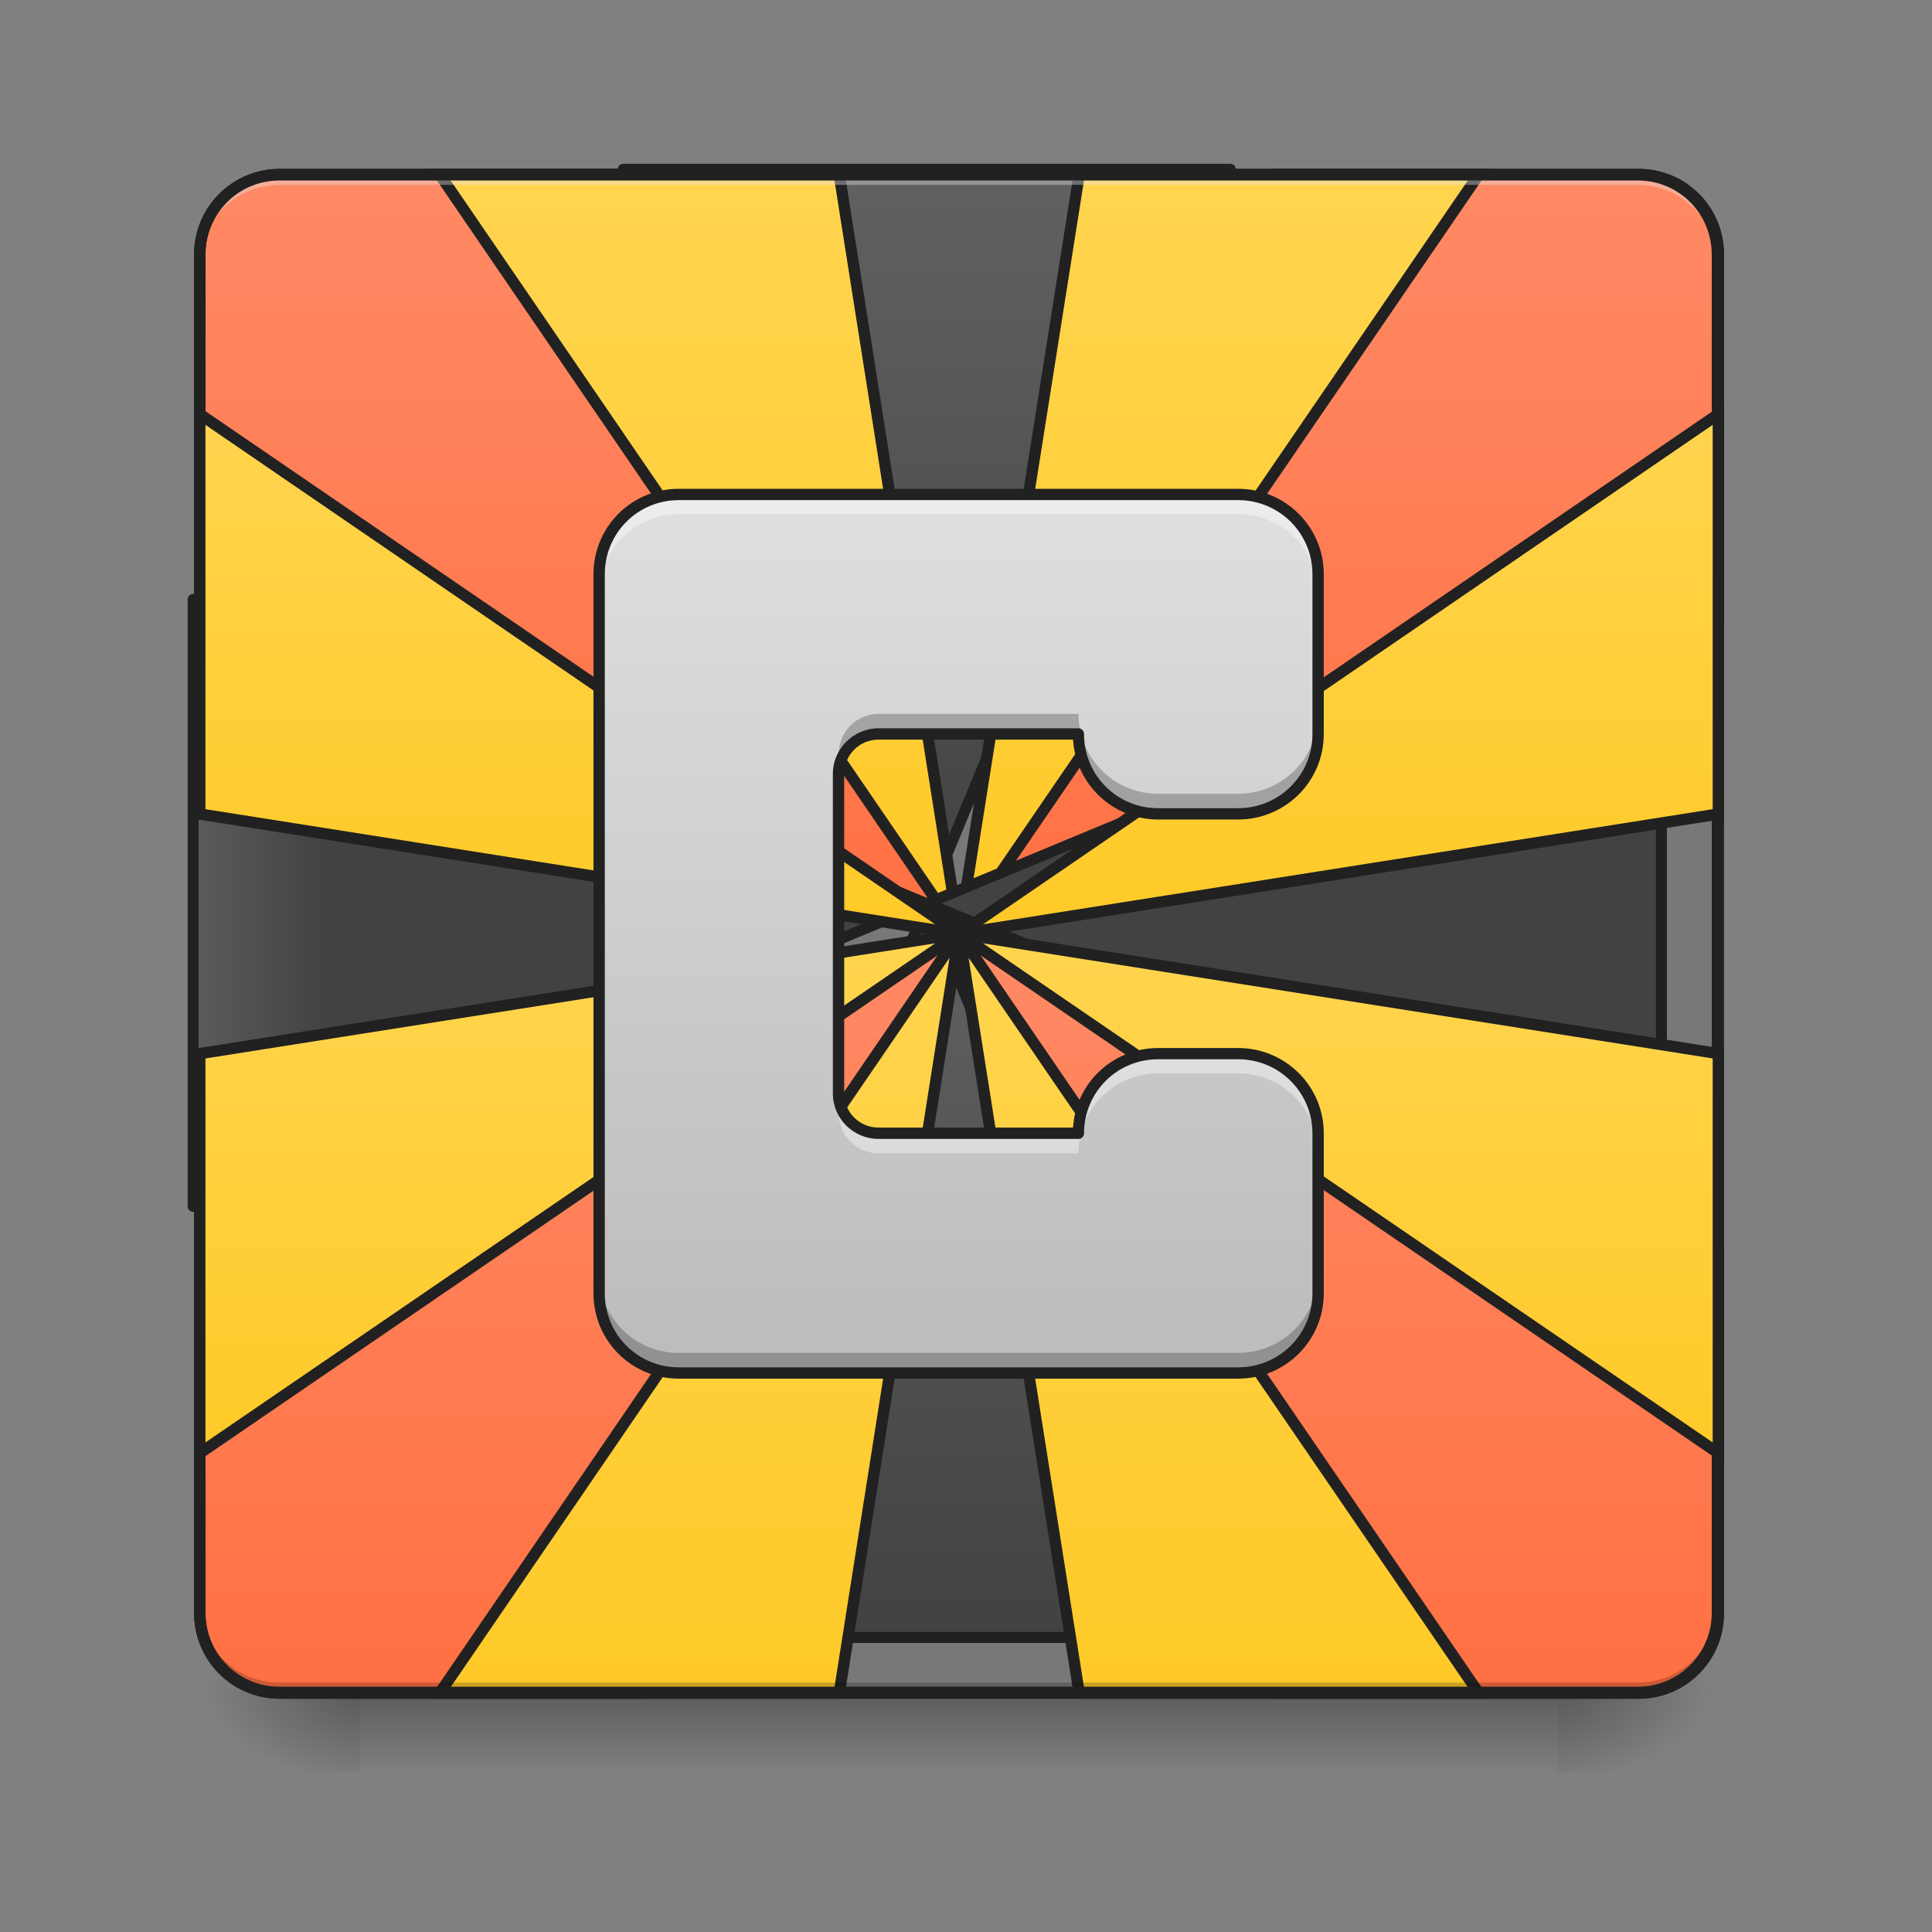 <?xml version="1.0" encoding="UTF-8"?>
<svg xmlns="http://www.w3.org/2000/svg" xmlns:xlink="http://www.w3.org/1999/xlink" width="22pt" height="22pt" viewBox="0 0 22 22" version="1.1">
<rect x="0" y="0" width="22" height="22" fill="#808080" stroke="none"/>
<defs>
<linearGradient id="linear0" gradientUnits="userSpaceOnUse" x1="960" y1="935.118" x2="960" y2="175.118" gradientTransform="matrix(1,0,0,1,0,0)">
<stop offset="0" style="stop-color:rgb(25.882%,25.882%,25.882%);stop-opacity:1;"/>
<stop offset="1" style="stop-color:rgb(38.039%,38.039%,38.039%);stop-opacity:1;"/>
</linearGradient>
<linearGradient id="linear1" gradientUnits="userSpaceOnUse" x1="146.933" y1="32.416" x2="146.933" y2="233.5" gradientTransform="matrix(-1,-0,0,-1,506.766,64.833)">
<stop offset="0" style="stop-color:rgb(100%,43.922%,26.275%);stop-opacity:1;"/>
<stop offset="1" style="stop-color:rgb(100%,54.118%,39.608%);stop-opacity:1;"/>
</linearGradient>
<linearGradient id="linear2" gradientUnits="userSpaceOnUse" x1="146.933" y1="32.416" x2="146.933" y2="233.5" gradientTransform="matrix(1,0,0,-1,1.232,64.833)">
<stop offset="0" style="stop-color:rgb(100%,43.922%,26.275%);stop-opacity:1;"/>
<stop offset="1" style="stop-color:rgb(100%,54.118%,39.608%);stop-opacity:1;"/>
</linearGradient>
<linearGradient id="linear3" gradientUnits="userSpaceOnUse" x1="254" y1="233.5" x2="254" y2="254.667" gradientTransform="matrix(0.043,0,0,0.043,-0,9.239)">
<stop offset="0" style="stop-color:rgb(0%,0%,0%);stop-opacity:0.275;"/>
<stop offset="1" style="stop-color:rgb(0%,0%,0%);stop-opacity:0;"/>
</linearGradient>
<radialGradient id="radial0" gradientUnits="userSpaceOnUse" cx="450.909" cy="189.579" fx="450.909" fy="189.579" r="21.167" gradientTransform="matrix(0,-0.054,-0.097,-0,35.84,43.722)">
<stop offset="0" style="stop-color:rgb(0%,0%,0%);stop-opacity:0.314;"/>
<stop offset="0.222" style="stop-color:rgb(0%,0%,0%);stop-opacity:0.275;"/>
<stop offset="1" style="stop-color:rgb(0%,0%,0%);stop-opacity:0;"/>
</radialGradient>
<radialGradient id="radial1" gradientUnits="userSpaceOnUse" cx="450.909" cy="189.579" fx="450.909" fy="189.579" r="21.167" gradientTransform="matrix(-0,0.054,0.097,0,-14.01,-5.175)">
<stop offset="0" style="stop-color:rgb(0%,0%,0%);stop-opacity:0.314;"/>
<stop offset="0.222" style="stop-color:rgb(0%,0%,0%);stop-opacity:0.275;"/>
<stop offset="1" style="stop-color:rgb(0%,0%,0%);stop-opacity:0;"/>
</radialGradient>
<radialGradient id="radial2" gradientUnits="userSpaceOnUse" cx="450.909" cy="189.579" fx="450.909" fy="189.579" r="21.167" gradientTransform="matrix(-0,-0.054,0.097,-0,-14.01,43.722)">
<stop offset="0" style="stop-color:rgb(0%,0%,0%);stop-opacity:0.314;"/>
<stop offset="0.222" style="stop-color:rgb(0%,0%,0%);stop-opacity:0.275;"/>
<stop offset="1" style="stop-color:rgb(0%,0%,0%);stop-opacity:0;"/>
</radialGradient>
<radialGradient id="radial3" gradientUnits="userSpaceOnUse" cx="450.909" cy="189.579" fx="450.909" fy="189.579" r="21.167" gradientTransform="matrix(0,0.054,-0.097,0,35.84,-5.175)">
<stop offset="0" style="stop-color:rgb(0%,0%,0%);stop-opacity:0.314;"/>
<stop offset="0.222" style="stop-color:rgb(0%,0%,0%);stop-opacity:0.275;"/>
<stop offset="1" style="stop-color:rgb(0%,0%,0%);stop-opacity:0;"/>
</radialGradient>
<linearGradient id="linear4" gradientUnits="userSpaceOnUse" x1="960" y1="1695.118" x2="960" y2="935.118" gradientTransform="matrix(1,0,0,1,0,0)">
<stop offset="0" style="stop-color:rgb(25.882%,25.882%,25.882%);stop-opacity:1;"/>
<stop offset="1" style="stop-color:rgb(38.039%,38.039%,38.039%);stop-opacity:1;"/>
</linearGradient>
<linearGradient id="linear5" gradientUnits="userSpaceOnUse" x1="115.183" y1="233.5" x2="115.183" y2="32.417" gradientTransform="matrix(-1,0,0,1,506.766,0)">
<stop offset="0" style="stop-color:rgb(100%,43.922%,26.275%);stop-opacity:1;"/>
<stop offset="1" style="stop-color:rgb(100%,54.118%,39.608%);stop-opacity:1;"/>
</linearGradient>
<linearGradient id="linear6" gradientUnits="userSpaceOnUse" x1="104.601" y1="233.5" x2="104.601" y2="32.417" gradientTransform="matrix(1,0,0,1,1.232,0)">
<stop offset="0" style="stop-color:rgb(100%,43.922%,26.275%);stop-opacity:1;"/>
<stop offset="1" style="stop-color:rgb(100%,54.118%,39.608%);stop-opacity:1;"/>
</linearGradient>
<linearGradient id="linear7" gradientUnits="userSpaceOnUse" x1="190.5" y1="233.5" x2="190.5" y2="32.417" gradientTransform="matrix(-1,0,0,1,508,0)">
<stop offset="0" style="stop-color:rgb(100%,79.216%,15.686%);stop-opacity:1;"/>
<stop offset="1" style="stop-color:rgb(100%,83.529%,30.98%);stop-opacity:1;"/>
</linearGradient>
<linearGradient id="linear8" gradientUnits="userSpaceOnUse" x1="190.5" y1="233.5" x2="190.5" y2="32.417" >
<stop offset="0" style="stop-color:rgb(100%,79.216%,15.686%);stop-opacity:1;"/>
<stop offset="1" style="stop-color:rgb(100%,83.529%,30.98%);stop-opacity:1;"/>
</linearGradient>
<linearGradient id="linear9" gradientUnits="userSpaceOnUse" x1="169.333" y1="32.417" x2="169.333" y2="233.5" gradientTransform="matrix(1,0,0,-1,0,64.833)">
<stop offset="0" style="stop-color:rgb(100%,79.216%,15.686%);stop-opacity:1;"/>
<stop offset="1" style="stop-color:rgb(100%,83.529%,30.98%);stop-opacity:1;"/>
</linearGradient>
<linearGradient id="linear10" gradientUnits="userSpaceOnUse" x1="211.667" y1="32.417" x2="211.667" y2="233.5" gradientTransform="matrix(-1,-0,0,-1,508,64.833)">
<stop offset="0" style="stop-color:rgb(100%,79.216%,15.686%);stop-opacity:1;"/>
<stop offset="1" style="stop-color:rgb(100%,83.529%,30.98%);stop-opacity:1;"/>
</linearGradient>
<linearGradient id="linear11" gradientUnits="userSpaceOnUse" x1="338.662" y1="-20.915" x2="169.329" y2="-20.915" gradientTransform="matrix(1,0,0,1,0,0)">
<stop offset="0" style="stop-color:rgb(25.882%,25.882%,25.882%);stop-opacity:1;"/>
<stop offset="1" style="stop-color:rgb(38.039%,38.039%,38.039%);stop-opacity:1;"/>
</linearGradient>
<linearGradient id="linear12" gradientUnits="userSpaceOnUse" x1="338.662" y1="-20.915" x2="169.329" y2="-20.915" gradientTransform="matrix(1,0,0,1,0,0)">
<stop offset="0" style="stop-color:rgb(25.882%,25.882%,25.882%);stop-opacity:1;"/>
<stop offset="1" style="stop-color:rgb(38.039%,38.039%,38.039%);stop-opacity:1;"/>
</linearGradient>
<linearGradient id="linear13" gradientUnits="userSpaceOnUse" x1="252.638" y1="170" x2="115.054" y2="170" gradientTransform="matrix(0,1,-1,0,286.417,-221.583)">
<stop offset="0" style="stop-color:rgb(100%,79.216%,15.686%);stop-opacity:1;"/>
<stop offset="1" style="stop-color:rgb(100%,83.529%,30.98%);stop-opacity:1;"/>
</linearGradient>
<linearGradient id="linear14" gradientUnits="userSpaceOnUse" x1="116.417" y1="148.833" x2="254" y2="148.833" gradientTransform="matrix(0,-1,-1,0,286.417,286.417)">
<stop offset="0" style="stop-color:rgb(100%,79.216%,15.686%);stop-opacity:1;"/>
<stop offset="1" style="stop-color:rgb(100%,83.529%,30.98%);stop-opacity:1;"/>
</linearGradient>
<linearGradient id="linear15" gradientUnits="userSpaceOnUse" x1="116.417" y1="148.833" x2="254" y2="148.833" gradientTransform="matrix(0,-1,1,0,221.583,286.417)">
<stop offset="0" style="stop-color:rgb(100%,79.216%,15.686%);stop-opacity:1;"/>
<stop offset="1" style="stop-color:rgb(100%,83.529%,30.98%);stop-opacity:1;"/>
</linearGradient>
<linearGradient id="linear16" gradientUnits="userSpaceOnUse" x1="252.638" y1="170" x2="115.054" y2="170" gradientTransform="matrix(0,1,1,0,221.583,-221.583)">
<stop offset="0" style="stop-color:rgb(100%,79.216%,15.686%);stop-opacity:1;"/>
<stop offset="1" style="stop-color:rgb(100%,83.529%,30.98%);stop-opacity:1;"/>
</linearGradient>
<linearGradient id="linear17" gradientUnits="userSpaceOnUse" x1="-1280" y1="1375.118" x2="-1280" y2="495.118" gradientTransform="matrix(0.011,0,0,0.011,25.469,0)">
<stop offset="0" style="stop-color:rgb(74.118%,74.118%,74.118%);stop-opacity:1;"/>
<stop offset="1" style="stop-color:rgb(87.843%,87.843%,87.843%);stop-opacity:1;"/>
</linearGradient>
</defs>
<g id="surface1">
<path style="fill-rule:nonzero;fill:rgb(38.039%,38.039%,38.039%);fill-opacity:0.235;stroke-width:3;stroke-linecap:square;stroke-linejoin:round;stroke:rgb(12.941%,12.941%,12.941%);stroke-opacity:1;stroke-miterlimit:4;" d="M 74.084 -168.641 L 433.959 -168.641 C 445.594 -168.641 455.047 -159.187 455.047 -147.461 L 455.047 212.323 C 455.047 224.049 445.594 233.503 433.959 233.503 L 74.084 233.503 C 62.358 233.503 52.904 224.049 52.904 212.323 L 52.904 -147.461 C 52.904 -159.187 62.358 -168.641 74.084 -168.641 Z M 74.084 -168.641 " transform="matrix(0.043,0,0,0.043,0,9.239)"/>
<path style="fill-rule:nonzero;fill:url(#linear0);stroke-width:11.339;stroke-linecap:square;stroke-linejoin:round;stroke:rgb(12.941%,12.941%,12.941%);stroke-opacity:1;stroke-miterlimit:4;" d="M 645.207 175.216 L 959.908 933.454 L 1273.579 175.216 Z M 645.207 175.216 " transform="matrix(0.011,0,0,0.011,0,0)"/>
<path style="fill-rule:nonzero;fill:url(#linear1);stroke-width:3;stroke-linecap:square;stroke-linejoin:round;stroke:rgb(12.941%,12.941%,12.941%);stroke-opacity:1;stroke-miterlimit:4;" d="M 254.43 32.431 L 455.047 -50.561 L 455.047 -147.461 C 455.047 -159.187 445.685 -168.641 433.959 -168.641 L 337.422 -168.641 L 253.976 32.431 Z M 254.43 32.431 " transform="matrix(0.043,0,0,0.043,0,9.239)"/>
<path style="fill-rule:nonzero;fill:url(#linear2);stroke-width:3;stroke-linecap:square;stroke-linejoin:round;stroke:rgb(12.941%,12.941%,12.941%);stroke-opacity:1;stroke-miterlimit:4;" d="M 253.612 32.431 L 52.904 -50.561 L 52.904 -147.461 C 52.904 -159.187 62.358 -168.641 74.084 -168.641 L 170.529 -168.641 L 253.976 32.431 Z M 253.612 32.431 " transform="matrix(0.043,0,0,0.043,0,9.239)"/>
<path style=" stroke:none;fill-rule:nonzero;fill:url(#linear3);" d="M 4.094 19.207 L 17.738 19.207 L 17.738 20.215 L 4.094 20.215 Z M 4.094 19.207 "/>
<path style=" stroke:none;fill-rule:nonzero;fill:url(#radial0);" d="M 17.738 19.273 L 19.555 19.273 L 19.555 18.363 L 17.738 18.363 Z M 17.738 19.273 "/>
<path style=" stroke:none;fill-rule:nonzero;fill:url(#radial1);" d="M 4.094 19.273 L 2.273 19.273 L 2.273 20.184 L 4.094 20.184 Z M 4.094 19.273 "/>
<path style=" stroke:none;fill-rule:nonzero;fill:url(#radial2);" d="M 4.094 19.273 L 2.273 19.273 L 2.273 18.363 L 4.094 18.363 Z M 4.094 19.273 "/>
<path style=" stroke:none;fill-rule:nonzero;fill:url(#radial3);" d="M 17.738 19.273 L 19.555 19.273 L 19.555 20.184 L 17.738 20.184 Z M 17.738 19.273 "/>
<path style="fill-rule:nonzero;fill:url(#linear4);stroke-width:11.339;stroke-linecap:square;stroke-linejoin:round;stroke:rgb(12.941%,12.941%,12.941%);stroke-opacity:1;stroke-miterlimit:4;" d="M 959.908 935.172 L 644.52 1695.128 L 1274.266 1695.128 Z M 959.908 935.172 " transform="matrix(0.011,0,0,0.011,0,0)"/>
<path style="fill-rule:nonzero;fill:url(#linear5);stroke-width:3;stroke-linecap:square;stroke-linejoin:round;stroke:rgb(12.941%,12.941%,12.941%);stroke-opacity:1;stroke-miterlimit:4;" d="M 254.43 32.431 L 455.047 115.423 L 455.047 212.323 C 455.047 224.049 445.685 233.503 433.959 233.503 L 337.422 233.503 L 253.976 32.431 Z M 254.43 32.431 " transform="matrix(0.043,0,0,0.043,0,9.239)"/>
<path style="fill-rule:nonzero;fill:url(#linear6);stroke-width:3;stroke-linecap:square;stroke-linejoin:round;stroke:rgb(12.941%,12.941%,12.941%);stroke-opacity:1;stroke-miterlimit:4;" d="M 253.612 32.431 L 52.904 115.423 L 52.904 212.323 C 52.904 224.049 62.358 233.503 74.084 233.503 L 170.529 233.503 L 253.976 32.431 Z M 253.612 32.431 " transform="matrix(0.043,0,0,0.043,0,9.239)"/>
<path style="fill-rule:evenodd;fill:url(#linear7);stroke-width:3;stroke-linecap:butt;stroke-linejoin:miter;stroke:rgb(12.941%,12.941%,12.941%);stroke-opacity:1;stroke-miterlimit:4;" d="M 391.599 233.503 L 253.976 32.431 L 285.791 233.503 Z M 391.599 233.503 " transform="matrix(0.043,0,0,0.043,0,9.239)"/>
<path style="fill-rule:evenodd;fill:url(#linear8);stroke-width:3;stroke-linecap:butt;stroke-linejoin:miter;stroke:rgb(12.941%,12.941%,12.941%);stroke-opacity:1;stroke-miterlimit:4;" d="M 116.443 233.503 L 253.976 32.431 L 222.252 233.503 Z M 116.443 233.503 " transform="matrix(0.043,0,0,0.043,0,9.239)"/>
<path style=" stroke:none;fill-rule:nonzero;fill:rgb(0%,0%,0%);fill-opacity:0.196;" d="M 3.184 19.273 C 2.68 19.273 2.273 18.867 2.273 18.363 L 2.273 18.25 C 2.273 18.754 2.68 19.16 3.184 19.16 L 18.648 19.16 C 19.152 19.16 19.555 18.754 19.555 18.25 L 19.555 18.363 C 19.555 18.867 19.152 19.273 18.648 19.273 Z M 3.184 19.273 "/>
<path style="fill-rule:evenodd;fill:url(#linear9);stroke-width:3;stroke-linecap:butt;stroke-linejoin:miter;stroke:rgb(12.941%,12.941%,12.941%);stroke-opacity:1;stroke-miterlimit:4;" d="M 116.443 -168.641 L 253.976 32.431 L 222.252 -168.641 Z M 116.443 -168.641 " transform="matrix(0.043,0,0,0.043,0,9.239)"/>
<path style="fill-rule:evenodd;fill:url(#linear10);stroke-width:3;stroke-linecap:butt;stroke-linejoin:miter;stroke:rgb(12.941%,12.941%,12.941%);stroke-opacity:1;stroke-miterlimit:4;" d="M 391.599 -168.641 L 253.976 32.431 L 285.791 -168.641 Z M 391.599 -168.641 " transform="matrix(0.043,0,0,0.043,0,9.239)"/>
<path style=" stroke:none;fill-rule:nonzero;fill:rgb(90.196%,90.196%,90.196%);fill-opacity:0.392;" d="M 3.184 1.992 C 2.68 1.992 2.273 2.398 2.273 2.902 L 2.273 3.016 C 2.273 2.512 2.68 2.105 3.184 2.105 L 18.648 2.105 C 19.152 2.105 19.555 2.512 19.555 3.016 L 19.555 2.902 C 19.555 2.398 19.152 1.992 18.648 1.992 Z M 3.184 1.992 "/>
<path style=" stroke:none;fill-rule:nonzero;fill:rgb(12.941%,12.941%,12.941%);fill-opacity:1;" d="M 3.184 1.926 C 2.645 1.926 2.211 2.363 2.211 2.902 L 2.211 18.363 C 2.211 18.902 2.645 19.336 3.184 19.336 L 18.648 19.336 C 19.184 19.336 19.621 18.902 19.621 18.363 L 19.621 2.902 C 19.621 2.363 19.184 1.926 18.648 1.926 Z M 3.184 2.055 L 18.648 2.055 C 19.117 2.055 19.492 2.43 19.492 2.902 L 19.492 18.363 C 19.492 18.832 19.117 19.207 18.648 19.207 L 3.184 19.207 C 2.715 19.207 2.34 18.832 2.34 18.363 L 2.34 2.902 C 2.34 2.43 2.715 2.055 3.184 2.055 Z M 3.184 2.055 "/>
<path style="fill-rule:nonzero;fill:url(#linear11);stroke-width:11.339;stroke-linecap:square;stroke-linejoin:round;stroke:rgb(12.941%,12.941%,12.941%);stroke-opacity:1;stroke-miterlimit:4;" d="M 199.952 620.47 L 199.952 1248.843 L 958.534 935.172 Z M 199.952 620.47 " transform="matrix(0.011,-0,0,0.011,0,-0)"/>
<path style="fill-rule:nonzero;fill:url(#linear12);stroke-width:11.339;stroke-linecap:square;stroke-linejoin:round;stroke:rgb(12.941%,12.941%,12.941%);stroke-opacity:1;stroke-miterlimit:4;" d="M 1719.864 619.783 L 959.908 935.172 L 1719.864 1249.53 Z M 1719.864 619.783 " transform="matrix(0.011,-0,0,0.011,0,-0)"/>
<path style="fill-rule:evenodd;fill:url(#linear13);stroke-width:3;stroke-linecap:butt;stroke-linejoin:miter;stroke:rgb(12.941%,12.941%,12.941%);stroke-opacity:1;stroke-miterlimit:4;" d="M 52.904 -105.192 L 253.976 32.431 L 52.904 0.707 Z M 52.904 -105.192 " transform="matrix(0.043,0,0,0.043,0,9.239)"/>
<path style="fill-rule:evenodd;fill:url(#linear14);stroke-width:3;stroke-linecap:butt;stroke-linejoin:miter;stroke:rgb(12.941%,12.941%,12.941%);stroke-opacity:1;stroke-miterlimit:4;" d="M 52.904 169.963 L 253.976 32.431 L 52.904 64.155 Z M 52.904 169.963 " transform="matrix(0.043,0,0,0.043,0,9.239)"/>
<path style="fill-rule:evenodd;fill:url(#linear15);stroke-width:3;stroke-linecap:butt;stroke-linejoin:miter;stroke:rgb(12.941%,12.941%,12.941%);stroke-opacity:1;stroke-miterlimit:4;" d="M 455.047 169.963 L 253.976 32.431 L 455.047 64.155 Z M 455.047 169.963 " transform="matrix(0.043,0,0,0.043,0,9.239)"/>
<path style="fill-rule:evenodd;fill:url(#linear16);stroke-width:3;stroke-linecap:butt;stroke-linejoin:miter;stroke:rgb(12.941%,12.941%,12.941%);stroke-opacity:1;stroke-miterlimit:4;" d="M 455.047 -105.192 L 253.976 32.431 L 455.047 0.707 Z M 455.047 -105.192 " transform="matrix(0.043,0,0,0.043,0,9.239)"/>
<path style=" stroke:none;fill-rule:nonzero;fill:url(#linear17);" d="M 7.73 5.629 C 7.227 5.629 6.82 6.035 6.82 6.539 L 6.82 14.727 C 6.82 15.23 7.227 15.637 7.73 15.637 L 14.098 15.637 C 14.602 15.637 15.008 15.23 15.008 14.727 L 15.008 12.906 C 15.008 12.402 14.602 11.996 14.098 11.996 L 13.188 11.996 C 12.684 11.996 12.281 12.402 12.281 12.906 L 10.004 12.906 C 9.754 12.906 9.551 12.703 9.551 12.453 L 9.551 8.812 C 9.551 8.562 9.754 8.359 10.004 8.359 L 12.281 8.359 C 12.281 8.863 12.684 9.27 13.188 9.27 L 14.098 9.27 C 14.602 9.27 15.008 8.863 15.008 8.359 L 15.008 6.539 C 15.008 6.035 14.602 5.629 14.098 5.629 Z M 7.73 5.629 "/>
<path style=" stroke:none;fill-rule:nonzero;fill:rgb(100%,100%,100%);fill-opacity:0.392;" d="M 7.73 5.629 C 7.227 5.629 6.82 6.035 6.82 6.539 L 6.82 6.766 C 6.82 6.262 7.227 5.855 7.73 5.855 L 14.098 5.855 C 14.602 5.855 15.008 6.262 15.008 6.766 L 15.008 6.539 C 15.008 6.035 14.602 5.629 14.098 5.629 Z M 13.188 11.996 C 12.684 11.996 12.281 12.402 12.281 12.906 L 10.004 12.906 C 9.754 12.906 9.551 12.703 9.551 12.453 L 9.551 12.68 C 9.551 12.93 9.754 13.133 10.004 13.133 L 12.281 13.133 C 12.281 12.629 12.684 12.223 13.188 12.223 L 14.098 12.223 C 14.602 12.223 15.008 12.629 15.008 13.133 L 15.008 12.906 C 15.008 12.402 14.602 11.996 14.098 11.996 Z M 13.188 11.996 "/>
<path style=" stroke:none;fill-rule:nonzero;fill:rgb(0%,0%,0%);fill-opacity:0.235;" d="M 10.004 8.129 C 9.754 8.129 9.551 8.332 9.551 8.586 L 9.551 8.812 C 9.551 8.562 9.754 8.359 10.004 8.359 L 12.281 8.359 C 12.281 8.863 12.684 9.27 13.188 9.27 L 14.098 9.27 C 14.602 9.27 15.008 8.863 15.008 8.359 L 15.008 8.129 C 15.008 8.633 14.602 9.039 14.098 9.039 L 13.188 9.039 C 12.684 9.039 12.281 8.633 12.281 8.129 Z M 6.82 14.496 L 6.82 14.727 C 6.82 15.23 7.227 15.637 7.73 15.637 L 14.098 15.637 C 14.602 15.637 15.008 15.23 15.008 14.727 L 15.008 14.496 C 15.008 15 14.602 15.406 14.098 15.406 L 7.73 15.406 C 7.227 15.406 6.82 15 6.82 14.496 Z M 6.82 14.496 "/>
<path style=" stroke:none;fill-rule:nonzero;fill:rgb(12.941%,12.941%,12.941%);fill-opacity:1;" d="M 7.73 5.566 C 7.191 5.566 6.758 6 6.758 6.539 L 6.758 14.727 C 6.758 15.266 7.191 15.699 7.73 15.699 L 14.098 15.699 C 14.637 15.699 15.074 15.266 15.074 14.727 L 15.074 12.906 C 15.074 12.367 14.637 11.934 14.098 11.934 L 13.188 11.934 C 12.672 11.934 12.25 12.332 12.219 12.84 L 10.004 12.84 C 9.789 12.84 9.613 12.668 9.613 12.453 L 9.613 8.812 C 9.613 8.594 9.789 8.422 10.004 8.422 L 12.219 8.422 C 12.25 8.93 12.672 9.332 13.188 9.332 L 14.098 9.332 C 14.637 9.332 15.074 8.898 15.074 8.359 L 15.074 6.539 C 15.074 6 14.637 5.566 14.098 5.566 Z M 7.73 5.695 L 14.098 5.695 C 14.566 5.695 14.945 6.07 14.945 6.539 L 14.945 8.359 C 14.945 8.828 14.566 9.203 14.098 9.203 L 13.188 9.203 C 12.719 9.203 12.344 8.828 12.344 8.359 C 12.344 8.324 12.316 8.293 12.281 8.293 L 10.004 8.293 C 9.719 8.293 9.484 8.527 9.484 8.812 L 9.484 12.453 C 9.484 12.738 9.719 12.969 10.004 12.969 L 12.281 12.969 C 12.316 12.969 12.344 12.941 12.344 12.906 C 12.344 12.438 12.719 12.062 13.188 12.062 L 14.098 12.062 C 14.566 12.062 14.945 12.438 14.945 12.906 L 14.945 14.727 C 14.945 15.195 14.566 15.57 14.098 15.57 L 7.73 15.57 C 7.262 15.57 6.887 15.195 6.887 14.727 L 6.887 6.539 C 6.887 6.07 7.262 5.695 7.73 5.695 Z M 7.73 5.695 "/>
</g>
</svg>
